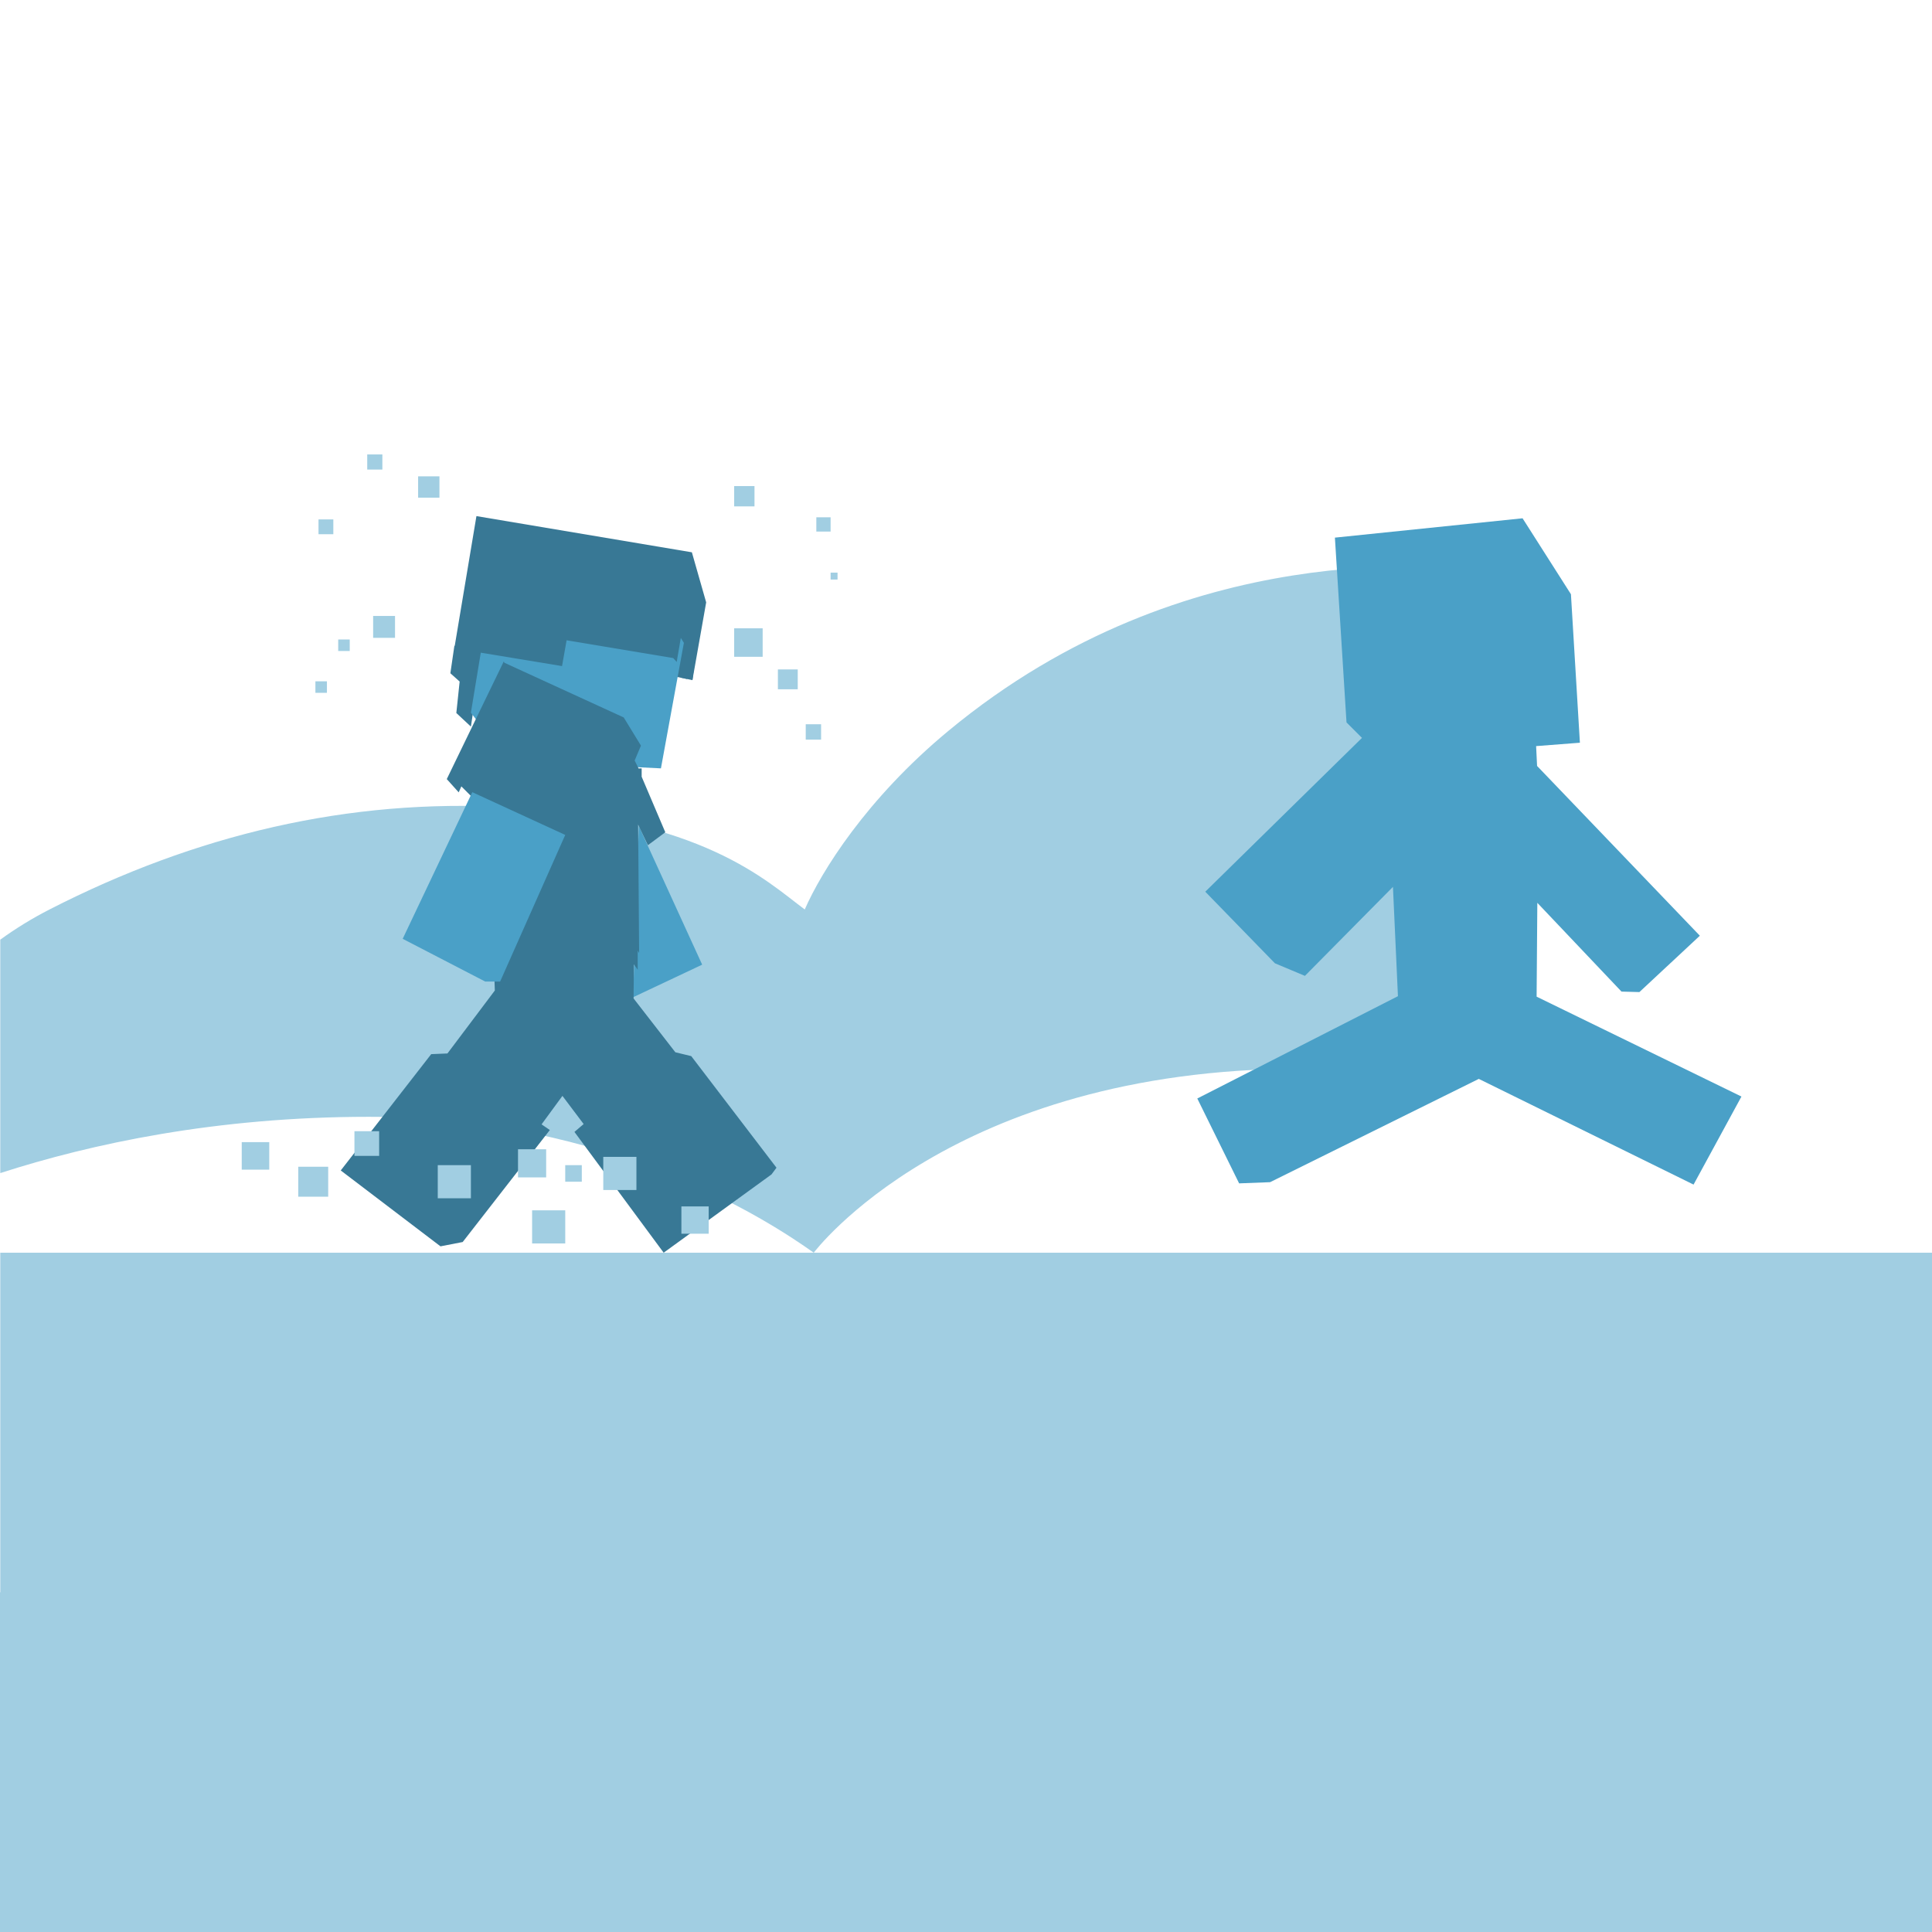 <?xml version="1.0" encoding="utf-8"?>
<!-- Generator: Adobe Illustrator 16.0.0, SVG Export Plug-In . SVG Version: 6.00 Build 0)  -->
<!DOCTYPE svg PUBLIC "-//W3C//DTD SVG 1.1//EN" "http://www.w3.org/Graphics/SVG/1.1/DTD/svg11.dtd">
<svg version="1.1"
	 id="weighted_armour" xmlns:cc="http://creativecommons.org/ns#" xmlns:dc="http://purl.org/dc/elements/1.1/" xmlns:inkscape="http://www.inkscape.org/namespaces/inkscape" xmlns:rdf="http://www.w3.org/1999/02/22-rdf-syntax-ns#" xmlns:sodipodi="http://sodipodi.sourceforge.net/DTD/sodipodi-0.dtd" xmlns:svg="http://www.w3.org/2000/svg"
	 xmlns="http://www.w3.org/2000/svg" xmlns:xlink="http://www.w3.org/1999/xlink" x="0px" y="0px" width="511.473px"
	 height="511.473px" viewBox="0 0 511.473 511.473" enable-background="new 0 0 511.473 511.473" xml:space="preserve">
<rect fill="#FFFFFF" width="511.473" height="511.473"/>
<g>
	<path fill="#A1CEE2" d="M395.91,152.656l-5.14-2.764c-7.043,1.275-75.94-9.229-139.717,43.616
		c-21.677,17.962-33.6,37.194-38.006,47.262c-10.182-7.558-27.07-24.189-78.405-27.07c-42.439-2.381-82.924,7.313-121.451,27.027
		c-4.751,2.431-9.103,5.12-13.12,8.037v61.796c24.042-7.752,57.137-14.895,97.5-14.899c64.018-0.008,105.91,27.482,117.858,35.979
		c0,0,36.295-48.569,129.014-48.724c41.38-0.069,38.089-7.026,44.698-6.924C390.278,267.104,411.434,157.65,395.91,152.656z"/>
</g>
<path fill="#A1CEE2" d="M412.716,289.616c-0.041,0.33-0.067,0.52-0.067,0.52S420.851,289.743,412.716,289.616z"/>
<g>
	<path fill="#387895" d="M183.311,180.063l-15.054-3.192l-24.028,1.596c0,0-14.299,5.031-14.561,5.558
		c-0.265,0.528-4.386,4.211-4.386,4.211l-0.617,4.125l-3.858-3.599l0.878-8.334l-2.457-2.192l1.051-7.194l12.809-8.949
		c0,0,22.721,0.438,22.985,0.526c0.262,0.086,21.932,1.14,21.932,1.14s3.431,1.766,3.366,1.873
		c-0.066,0.107,2.759,7.833,2.759,7.833"/>
	<path fill="#4AA0C7" d="M168.951,203.117l-40.979-10.141l-3.308-4.299l4.738-28.773l51.967,8.545l-6.395,34.965"/>
	<polyline fill="#387895" points="182.878,179.378 183.794,174.33 182.763,172.838 181.937,179.771 180.167,179.397 
		181.615,171.115 180.239,168.879 179.147,175.248 178.23,174.214 150,169.511 148.795,176.337 120.278,171.634 126.13,136.632 
		183.166,146.215 186.95,159.47 183.311,180.063 183.311,180.063 	"/>
	<path fill="#A1CEE2" d="M172.214,179.771"/>
	<path fill="#387895" d="M166.922,250.995"/>
	<path fill="#387895" d="M168.631,251.609"/>
	<polygon fill="#4AA0C7" points="169.128,218.728 185.892,255.382 167.336,264.132 167.667,262.026 	"/>
	<path fill="#387895" d="M133.541,175.461l31.58,14.475l4.562,7.456l-1.667,3.948l1.052,2.106l0.805-0.03v2.216l6.258,14.7
		l-4.606,3.421l-2.585-5.419l0.261,33.978l-0.375-0.651v5.07l-1.012-1.429l-0.081,9.026l11.055,14.248l4.208,1.017l22.567,29.545
		l-1.315,1.776l-28.554,20.725l-23.619-31.977l2.434-2.084l-5.613-7.456l-5.527,7.547l2.192,1.493l-23.073,29.65l-5.876,1.141
		l-26.405-20.087l23.949-30.794l4.297-0.177l12.545-16.67l-0.876-26.404l-1.141-20.79l-6.844-6.845l-0.703,1.579l-3.156-3.509
		l15.087-31.145"/>
	<polyline fill="#4AA0C7" points="106.607,248.538 128.454,259.855 132.401,259.855 149.639,221.037 125.03,209.719 	"/>
	<rect x="180.392" y="319.386" fill="#A1CEE2" width="7.227" height="7.226"/>
	<rect x="115.892" y="308.46" fill="#A1CEE2" width="8.775" height="8.772"/>
	<rect x="140.867" y="320.421" fill="#A1CEE2" width="8.774" height="8.772"/>
	<rect x="159.709" y="306.267" fill="#A1CEE2" width="8.775" height="8.773"/>
	<rect x="78.956" y="308.88" fill="#A1CEE2" width="7.931" height="7.931"/>
	<rect x="94.17" y="275.168" fill="#A1CEE2" width="3.964" height="3.966"/>
	<rect x="77.403" y="290.53" fill="#A1CEE2" width="5.053" height="5.051"/>
	<rect x="93.834" y="299.47" fill="#A1CEE2" width="6.54" height="6.536"/>
	<rect x="137.138" y="304.252" fill="#A1CEE2" width="7.451" height="7.45"/>
	<rect x="149.639" y="308.46" fill="#A1CEE2" width="4.387" height="4.388"/>
	<rect x="63.995" y="302.366" fill="#A1CEE2" width="7.289" height="7.286"/>
	<rect x="110.693" y="126.105" fill="#A1CEE2" width="5.644" height="5.646"/>
	<rect x="97.221" y="120.307" fill="#A1CEE2" width="4.006" height="4.004"/>
	<rect x="84.323" y="137.506" fill="#A1CEE2" width="3.922" height="3.921"/>
	<rect x="194.364" y="128.681" fill="#A1CEE2" width="5.378" height="5.378"/>
	<rect x="216.115" y="136.947" fill="#A1CEE2" width="3.778" height="3.779"/>
	<rect x="219.893" y="151.594" fill="#A1CEE2" width="1.836" height="1.834"/>
	<rect x="194.364" y="166.336" fill="#A1CEE2" width="7.541" height="7.541"/>
	<rect x="205.94" y="177.223" fill="#A1CEE2" width="5.252" height="5.251"/>
	<rect x="213.309" y="191.739" fill="#A1CEE2" width="4.066" height="4.067"/>
	<rect x="98.783" y="163.067" fill="#A1CEE2" width="5.796" height="5.795"/>
	<rect x="89.536" y="169.296" fill="#A1CEE2" width="3.05" height="3.049"/>
	<rect x="83.5" y="180.367" fill="#A1CEE2" width="3.05" height="3.049"/>
	<polyline fill="#4AA0C7" points="403.081,137.211 353.4,142.331 356.47,191.248 360.571,195.345 319.081,236.066 337.521,255.02 
		345.46,258.349 368.766,234.787 370.087,263.727 316.968,290.812 328.043,313.282 336.241,312.966 391.494,285.623 
		448.349,313.603 461.026,290.295 406.799,263.854 406.989,239.012 429.271,262.511 434.01,262.64 450.016,247.72 406.922,202.774 
		406.668,197.522 418.259,196.626 415.886,157.315 	"/>
</g>
<polygon fill="#A1CEE2" points="0.072,331.639 0.072,421.556 0,421.556 0,511.473 50.046,511.473 77.403,511.473 397.236,511.473 
	461.499,511.473 511.473,511.473 511.473,461.502 511.473,451.236 511.473,331.639 "/>
</svg>
